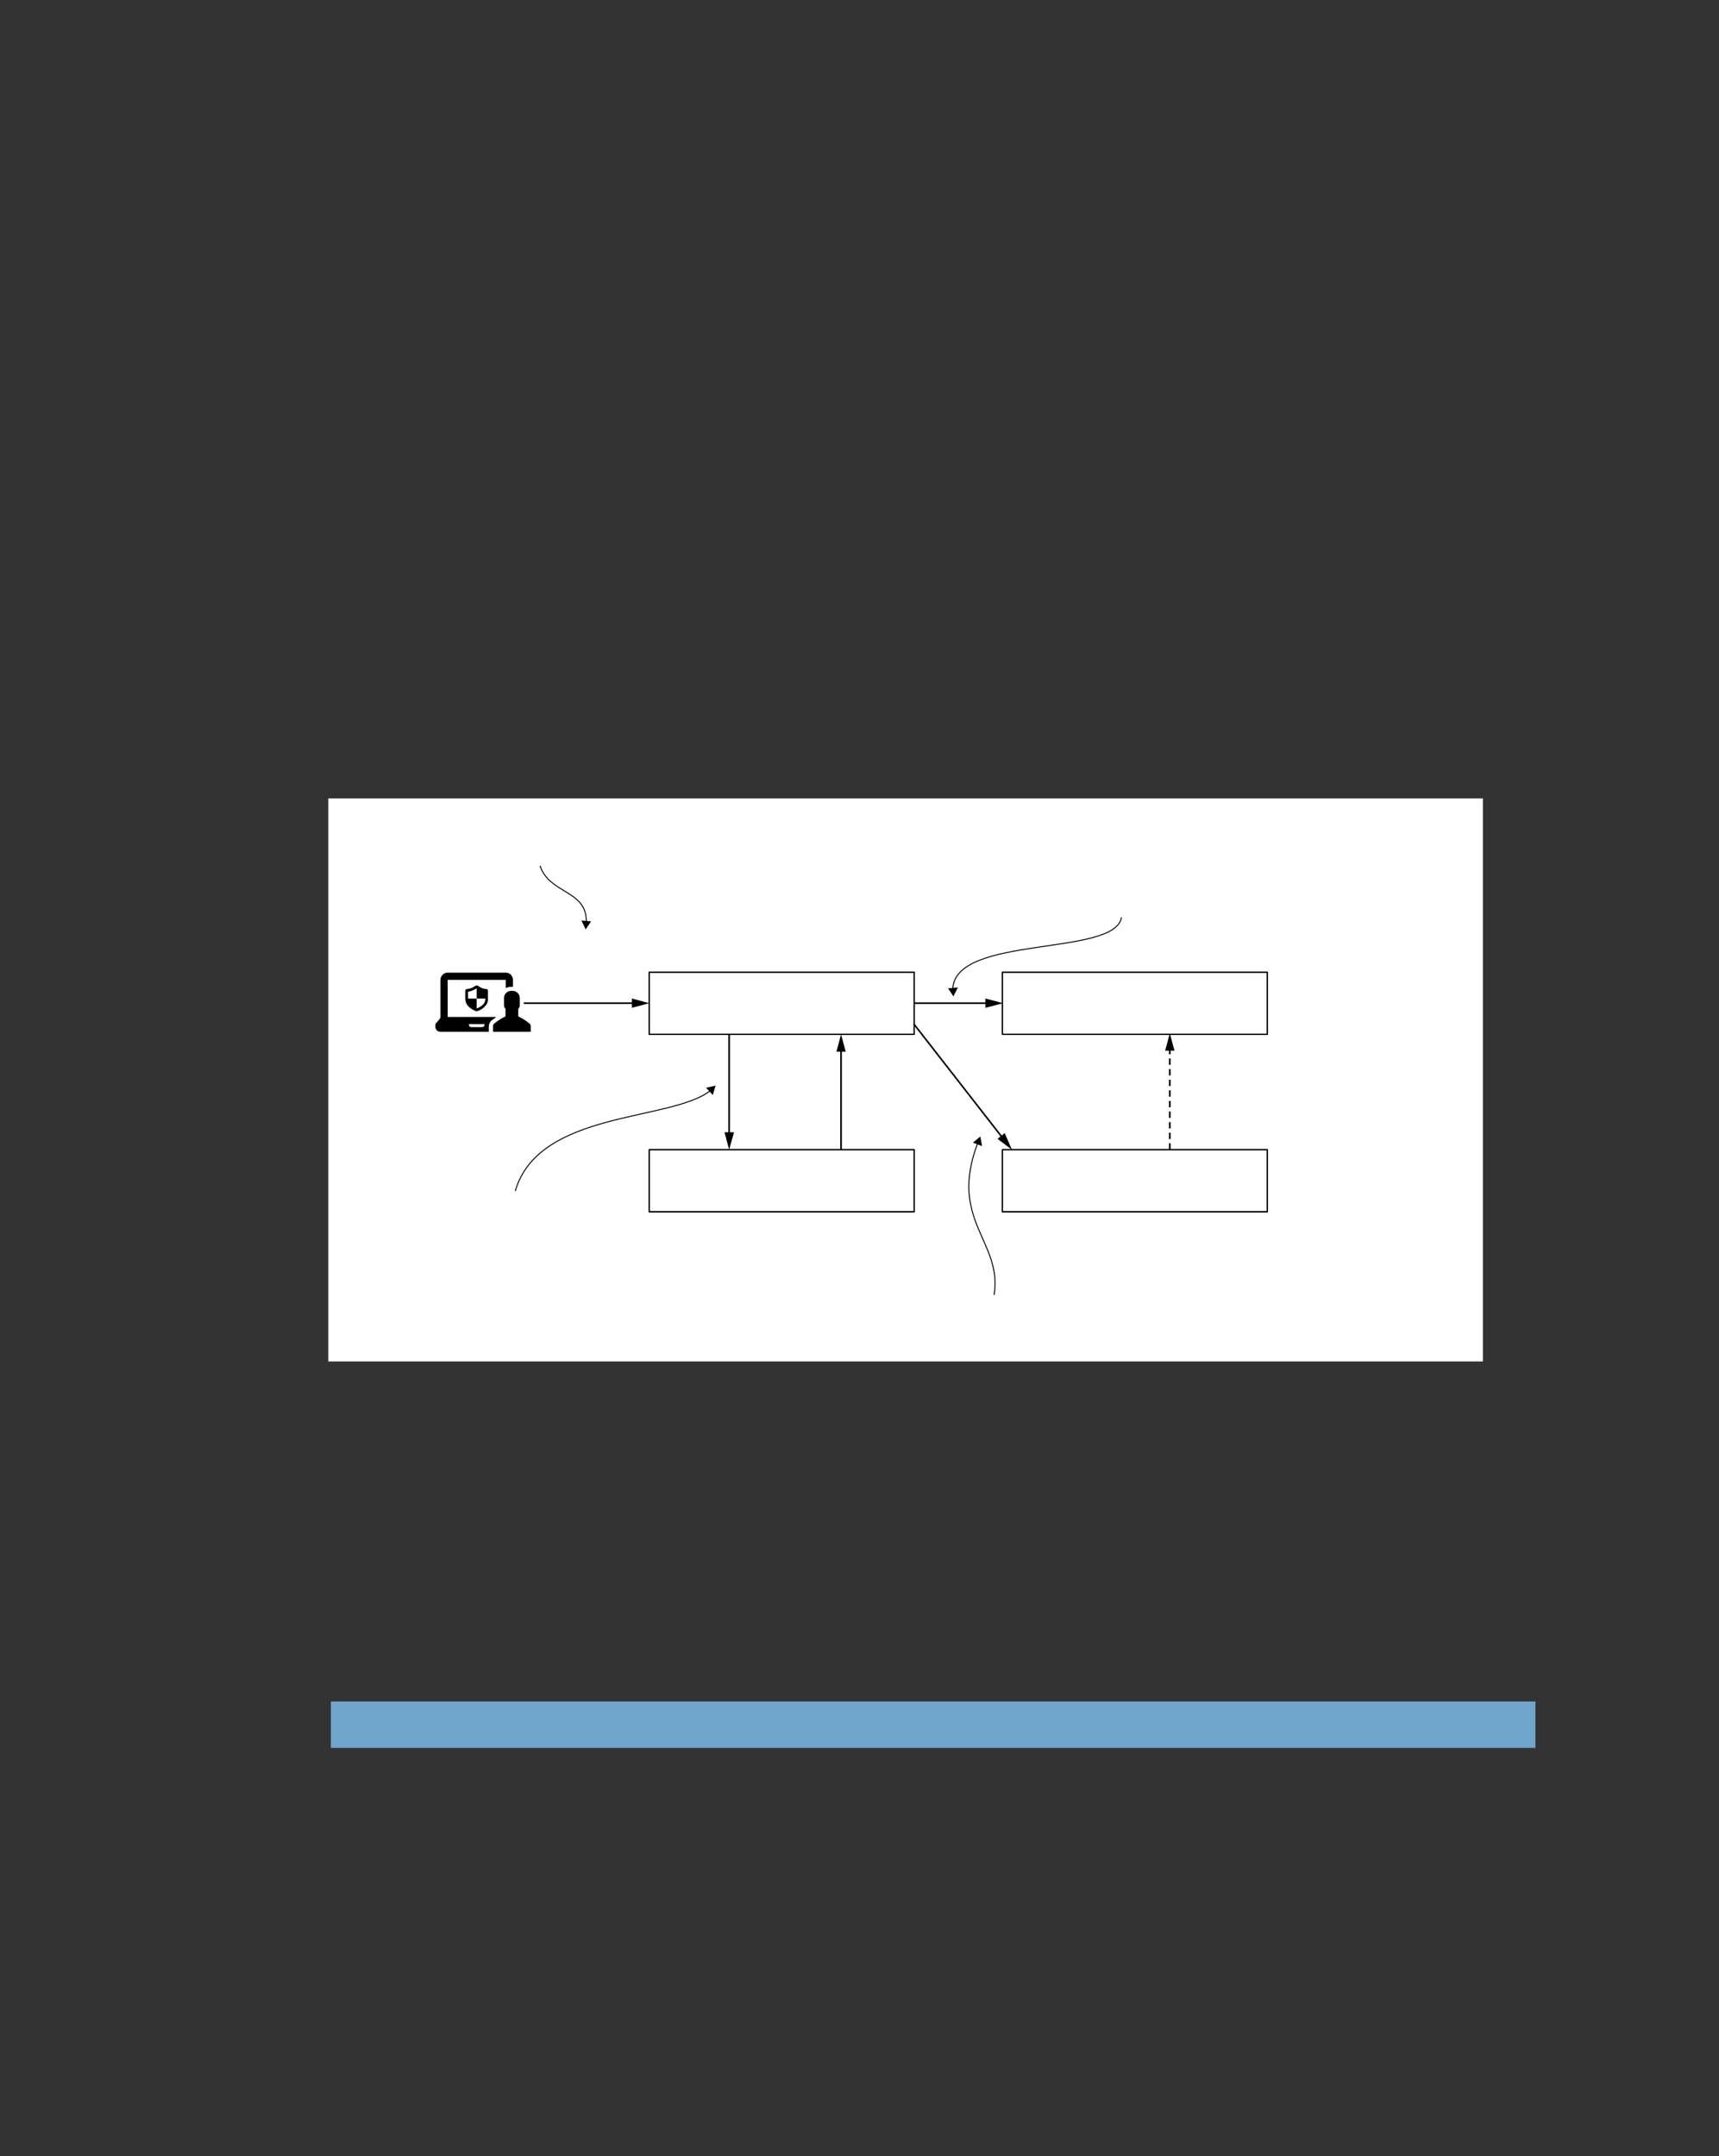 <?xml version="1.0" encoding="UTF-8" standalone="no"?>
<!DOCTYPE svg PUBLIC "-//W3C//DTD SVG 1.1//EN"
"http://www.w3.org/Graphics/SVG/1.1/DTD/svg11.dtd">
<svg viewBox="0 0 811 1017" version="1.1" xmlns="http://www.w3.org/2000/svg" xmlns:xlink="http://www.w3.org/1999/xlink">
<rect x="0" y="0" width="811" height="1017" fill="#333333" stroke="none"/>
<defs>
<style type="text/css"><![CDATA[
.g0_143{
fill: #70A6CC;
}
.g1_143{
fill: #FFFFFF;
}
.g2_143{
}
.g3_143{
fill: none;
stroke: #000000;
stroke-width: 0.66;
stroke-linecap: butt;
stroke-linejoin: round;
stroke-miterlimit: 11;
}
.g4_143{
fill: none;
stroke: #000000;
stroke-width: 0.759;
stroke-linecap: butt;
stroke-linejoin: miter;
}
.g5_143{
fill: none;
stroke: #000000;
stroke-width: 0.759;
stroke-linecap: butt;
stroke-linejoin: miter;
stroke-dasharray: 3,2;
}
.g6_143{
fill: none;
stroke: #000000;
stroke-width: 0.461;
stroke-linecap: butt;
stroke-linejoin: miter;
}
]]></style>
</defs>
<path d="M156.1,824.5H724.4V802.6H156.1Z" class="g0_143"/>
<path d="M154.9,642.2H699.6V376.6H154.9Z" class="g1_143"/>
<path d="M250.4,484.2c0,-.6,-.2,-1.1,-.6,-1.4c-2.3,-1.9,-4.7,-3.1,-5.2,-3.3q-.1,-.1,-.1,-.2v-3.5c.4,-.3,.7,-.8,.7,-1.4v-3.7c0,-1.8,-1.5,-3.3,-3.3,-3.3h-.8c-1.8,0,-3.3,1.5,-3.3,3.3v3.7c0,.6,.3,1.1,.7,1.4v3.5q0,.1,-.1,.2c-.5,.2,-2.9,1.4,-5.2,3.3c-.4,.3,-.6,.9,-.6,1.4v2.5h17.8v-2.5Z" class="g2_143"/>
<path d="M228.9,471.6c0,.6,-.2,1.2,-.6,1.8c-.6,.7,-1.3,1.3,-2.3,1.8c-.3,.2,-.6,.3,-.9,.4c0,.1,-.1,.1,-.2,.1V471h-4.1c0,-.7,0,-1.5,0,-2.3v-.9c1.4,-.2,2.7,-.7,4.1,-1.6V471H229c0,.2,0,.4,-.1,.6Zm.5,-5.1h-.2c-.2,0,-.5,-.1,-.8,-.1c-1,-.2,-1.9,-.7,-2.9,-1.4c-.1,-.1,-.3,-.2,-.6,-.2c-.2,0,-.4,.1,-.6,.2c-1.4,1,-2.6,1.4,-3.9,1.5c-.3,0,-.9,.2,-.9,1v1.2c0,.9,0,1.8,0,2.6c0,.3,.1,.7,.2,1.1c.2,.9,.6,1.6,1.4,2.4c.9,.9,2,1.6,3.5,2.2c.1,0,.2,0,.3,0c.1,0,.3,0,.4,-.1l.3,-.1c.3,-.1,.7,-.3,1,-.4c1.1,-.6,2,-1.4,2.7,-2.3c.6,-.7,.9,-1.6,.9,-2.4c0,-.6,0,-1.2,0,-1.7v-2.6c0,-.5,-.2,-.8,-.8,-.9Z" class="g2_143"/>
<path d="M221.2,483.1h7.4v.2c0,.7,-.5,1.2,-1.2,1.2h-5c-.7,0,-1.2,-.5,-1.2,-1.2v-.2Zm-13.5,3.6h22.9v-2.5c0,-1.1,.5,-2.2,1.4,-2.9c.7,-.6,1.5,-1.1,2.2,-1.6h-23V462.2h27.4v3.9c.8,-.4,1.6,-.6,2.5,-.6h.8c0,0,.1,0,.1,0v-3.3c0,-1.9,-1.5,-3.4,-3.4,-3.4H211.2c-1.8,0,-3.4,1.5,-3.4,3.4v17.3c0,.4,-.1,.8,-.4,1.2l-1.8,2.1c-.1,.2,-.2,.4,-.2,.6v1c0,1.3,1.1,2.3,2.3,2.3Z" class="g2_143"/>
<path d="M306.3,542.3h125v29.3h-125Z" class="g3_143"/>
<path d="M247.1,473.2h52.5" class="g4_143"/>
<path d="M298.1,475.4l8.2,-2.2L298.1,471v4.4Z" class="g2_143"/>
<path d="M306.3,458.6h125v29.3h-125Zm166.6,83.7h125v29.3h-125Zm0,-83.7h125v29.3h-125Z" class="g3_143"/>
<path d="M431.3,473.2h35.2" class="g4_143"/>
<path d="M464.9,475.4l8.3,-2.2L464.9,471v4.4Z" class="g2_143"/>
<path d="M396.8,542.3V494.6" class="g4_143"/>
<path d="M399,496.1l-2.2,-8.2l-2.2,8.2H399Z" class="g2_143"/>
<path d="M344,487.9v47.7" class="g4_143"/>
<path d="M341.8,534.1l2.2,8.2l2.3,-8.2h-4.5Z" class="g2_143"/>
<path d="M551.9,542.3V494.1" class="g5_143"/>
<path d="M554.1,495.6l-2.2,-8.2l-2.2,8.2h4.4Z" class="g2_143"/>
<path d="M431.2,483.1l42,53.9" class="g4_143"/>
<path d="M470.6,537.2l6.8,5.1L474,534.5l-3.4,2.7Z" class="g2_143"/>
<path d="M254.8,408.4c4.3,13.4,22.4,11.4,21.8,26.7" class="g6_143"/>
<path d="M274.3,434.2l2,4.2l2.6,-3.8l-4.6,-.4Z" class="g2_143"/>
<path d="M243.1,561.8c11.1,-38.2,73.7,-32.7,92.1,-47.4" class="g6_143"/>
<path d="M336.3,516.5l1.3,-4.4l-4.5,1l3.2,3.4Z" class="g2_143"/>
<path d="M469,610.8c4.1,-25.3,-21.7,-34.9,-7.7,-71.7" class="g6_143"/>
<path d="M463.3,540.6l-.8,-4.5L459,539l4.3,1.6Z" class="g2_143"/>
<path d="M529.1,432.7c-2.9,18.7,-79,8.1,-79.6,34" class="g6_143"/>
<path d="M447.3,466.2l2.5,3.8l2.1,-4.2l-4.6,.4Z" class="g2_143"/>
</svg>